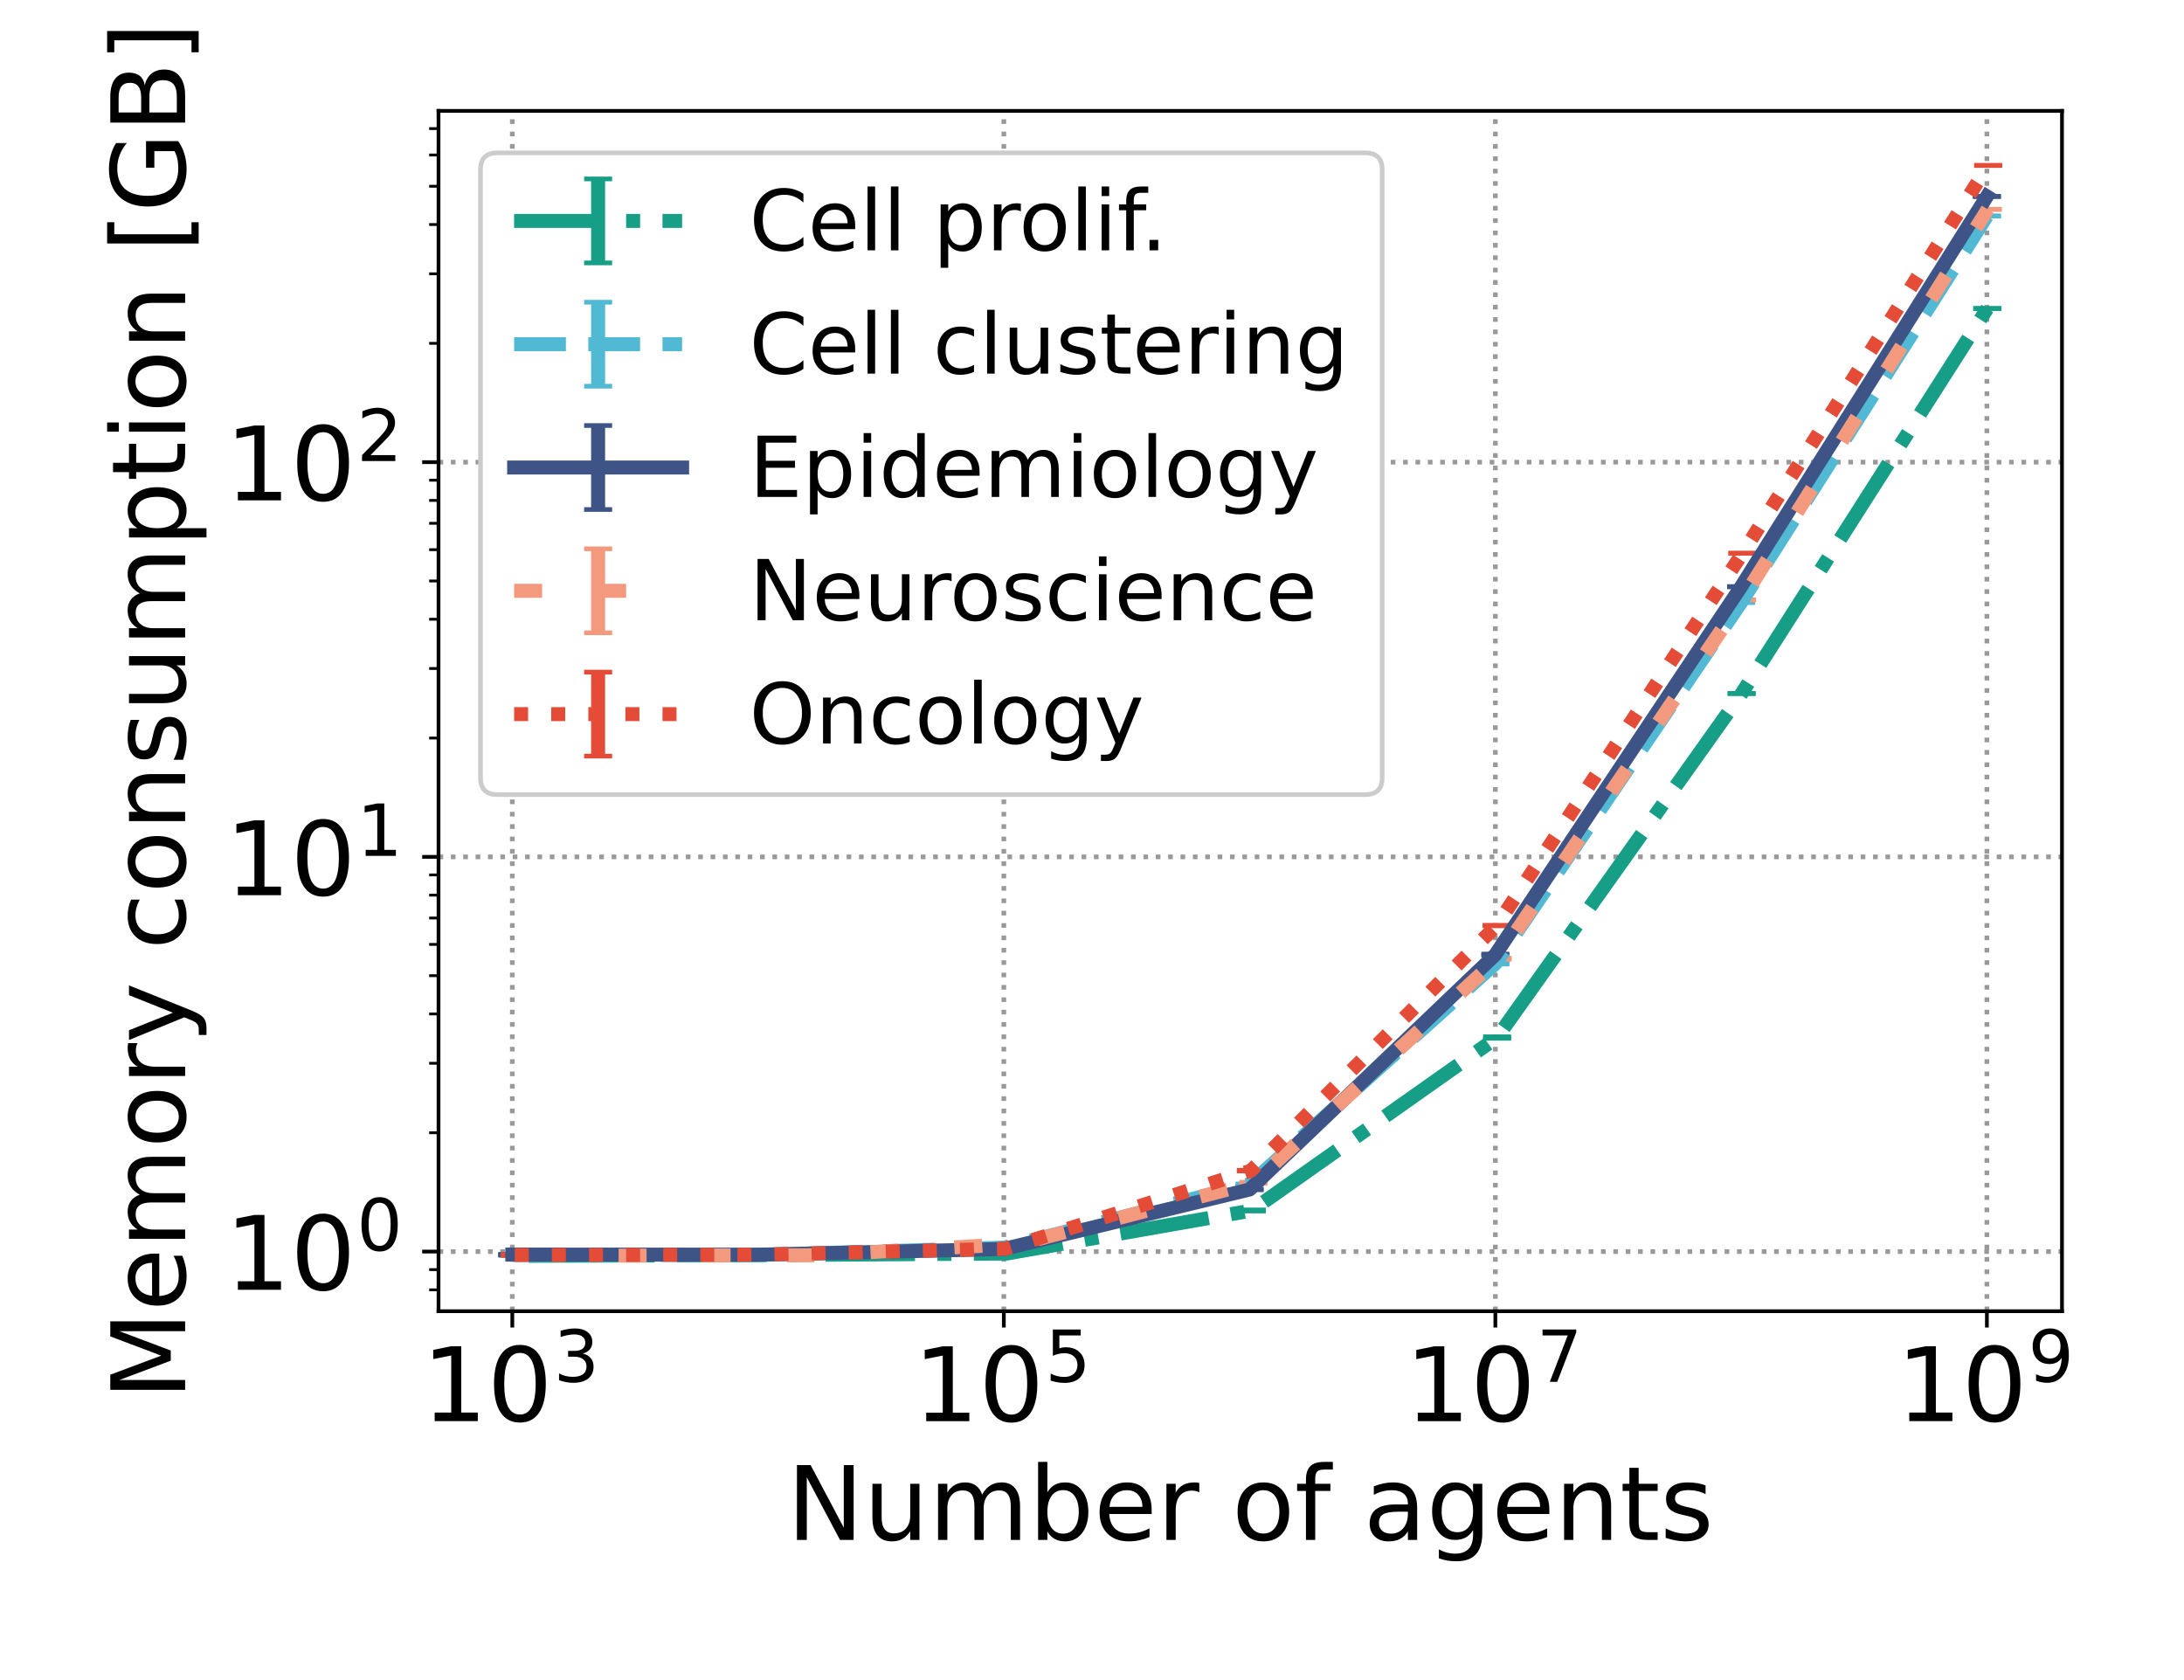 <?xml version="1.0" encoding="utf-8" standalone="no"?>
<!DOCTYPE svg PUBLIC "-//W3C//DTD SVG 1.1//EN"
  "http://www.w3.org/Graphics/SVG/1.1/DTD/svg11.dtd">
<!-- Created with matplotlib (https://matplotlib.org/) -->
<svg height="360pt" version="1.1" viewBox="0 0 468 360" width="468pt" xmlns="http://www.w3.org/2000/svg" xmlns:xlink="http://www.w3.org/1999/xlink">
 <defs>
  <style type="text/css">*{stroke-linecap:butt;stroke-linejoin:round;}</style>
 </defs>
 <g id="figure_1">
  <g id="patch_1">
   <path d="M 0 360 
L 468 360 
L 468 0 
L 0 0 
z
" style="fill:#ffffff;"/>
  </g>
  <g id="axes_1">
   <g id="patch_2">
    <path d="M 93.967 280.96 
L 441.854 280.96 
L 441.854 23.76 
L 93.967 23.76 
z
" style="fill:#ffffff;"/>
   </g>
   <g id="matplotlib.axis_1">
    <g id="xtick_1">
     <g id="line2d_1">
      <path clip-path="url(#p299d778fa3)" d="M 109.78 280.96 
L 109.78 23.76 
" style="fill:none;stroke:#999999;stroke-dasharray:1,1.65;stroke-dashoffset:0;"/>
     </g>
     <g id="line2d_2">
      <defs>
       <path d="M 0 0 
L 0 3.5 
" id="m3fd083c980" style="stroke:#000000;stroke-width:0.8;"/>
      </defs>
      <g>
       <use style="stroke:#000000;stroke-width:0.8;" x="109.78" xlink:href="#m3fd083c980" y="280.96"/>
      </g>
     </g>
     <g id="text_1">
      <!-- $\mathdefault{10^{3}}$ -->
      <g transform="translate(90.42 304.677)scale(0.22 -0.22)">
       <defs>
        <path d="M 12.406 8.297 
L 28.516 8.297 
L 28.516 63.922 
L 10.984 60.406 
L 10.984 69.391 
L 28.422 72.906 
L 38.281 72.906 
L 38.281 8.297 
L 54.391 8.297 
L 54.391 0 
L 12.406 0 
z
" id="DejaVuSans-49"/>
        <path d="M 31.781 66.406 
Q 24.172 66.406 20.328 58.906 
Q 16.5 51.422 16.5 36.375 
Q 16.5 21.391 20.328 13.891 
Q 24.172 6.391 31.781 6.391 
Q 39.453 6.391 43.281 13.891 
Q 47.125 21.391 47.125 36.375 
Q 47.125 51.422 43.281 58.906 
Q 39.453 66.406 31.781 66.406 
z
M 31.781 74.219 
Q 44.047 74.219 50.516 64.516 
Q 56.984 54.828 56.984 36.375 
Q 56.984 17.969 50.516 8.266 
Q 44.047 -1.422 31.781 -1.422 
Q 19.531 -1.422 13.062 8.266 
Q 6.594 17.969 6.594 36.375 
Q 6.594 54.828 13.062 64.516 
Q 19.531 74.219 31.781 74.219 
z
" id="DejaVuSans-48"/>
        <path d="M 40.578 39.312 
Q 47.656 37.797 51.625 33 
Q 55.609 28.219 55.609 21.188 
Q 55.609 10.406 48.188 4.484 
Q 40.766 -1.422 27.094 -1.422 
Q 22.516 -1.422 17.656 -0.516 
Q 12.797 0.391 7.625 2.203 
L 7.625 11.719 
Q 11.719 9.328 16.594 8.109 
Q 21.484 6.891 26.812 6.891 
Q 36.078 6.891 40.938 10.547 
Q 45.797 14.203 45.797 21.188 
Q 45.797 27.641 41.281 31.266 
Q 36.766 34.906 28.719 34.906 
L 20.219 34.906 
L 20.219 43.016 
L 29.109 43.016 
Q 36.375 43.016 40.234 45.922 
Q 44.094 48.828 44.094 54.297 
Q 44.094 59.906 40.109 62.906 
Q 36.141 65.922 28.719 65.922 
Q 24.656 65.922 20.016 65.031 
Q 15.375 64.156 9.812 62.312 
L 9.812 71.094 
Q 15.438 72.656 20.344 73.438 
Q 25.25 74.219 29.594 74.219 
Q 40.828 74.219 47.359 69.109 
Q 53.906 64.016 53.906 55.328 
Q 53.906 49.266 50.438 45.094 
Q 46.969 40.922 40.578 39.312 
z
" id="DejaVuSans-51"/>
       </defs>
       <use transform="translate(0 0.766)" xlink:href="#DejaVuSans-49"/>
       <use transform="translate(63.623 0.766)" xlink:href="#DejaVuSans-48"/>
       <use transform="translate(128.203 39.047)scale(0.7)" xlink:href="#DejaVuSans-51"/>
      </g>
     </g>
    </g>
    <g id="xtick_2">
     <g id="line2d_3">
      <path clip-path="url(#p299d778fa3)" d="M 215.107 280.96 
L 215.107 23.76 
" style="fill:none;stroke:#999999;stroke-dasharray:1,1.65;stroke-dashoffset:0;"/>
     </g>
     <g id="line2d_4">
      <g>
       <use style="stroke:#000000;stroke-width:0.8;" x="215.107" xlink:href="#m3fd083c980" y="280.96"/>
      </g>
     </g>
     <g id="text_2">
      <!-- $\mathdefault{10^{5}}$ -->
      <g transform="translate(195.747 304.677)scale(0.22 -0.22)">
       <defs>
        <path d="M 10.797 72.906 
L 49.516 72.906 
L 49.516 64.594 
L 19.828 64.594 
L 19.828 46.734 
Q 21.969 47.469 24.109 47.828 
Q 26.266 48.188 28.422 48.188 
Q 40.625 48.188 47.75 41.5 
Q 54.891 34.812 54.891 23.391 
Q 54.891 11.625 47.562 5.094 
Q 40.234 -1.422 26.906 -1.422 
Q 22.312 -1.422 17.547 -0.641 
Q 12.797 0.141 7.719 1.703 
L 7.719 11.625 
Q 12.109 9.234 16.797 8.062 
Q 21.484 6.891 26.703 6.891 
Q 35.156 6.891 40.078 11.328 
Q 45.016 15.766 45.016 23.391 
Q 45.016 31 40.078 35.438 
Q 35.156 39.891 26.703 39.891 
Q 22.75 39.891 18.812 39.016 
Q 14.891 38.141 10.797 36.281 
z
" id="DejaVuSans-53"/>
       </defs>
       <use transform="translate(0 0.684)" xlink:href="#DejaVuSans-49"/>
       <use transform="translate(63.623 0.684)" xlink:href="#DejaVuSans-48"/>
       <use transform="translate(128.203 38.966)scale(0.7)" xlink:href="#DejaVuSans-53"/>
      </g>
     </g>
    </g>
    <g id="xtick_3">
     <g id="line2d_5">
      <path clip-path="url(#p299d778fa3)" d="M 320.434 280.96 
L 320.434 23.76 
" style="fill:none;stroke:#999999;stroke-dasharray:1,1.65;stroke-dashoffset:0;"/>
     </g>
     <g id="line2d_6">
      <g>
       <use style="stroke:#000000;stroke-width:0.8;" x="320.434" xlink:href="#m3fd083c980" y="280.96"/>
      </g>
     </g>
     <g id="text_3">
      <!-- $\mathdefault{10^{7}}$ -->
      <g transform="translate(301.074 304.677)scale(0.22 -0.22)">
       <defs>
        <path d="M 8.203 72.906 
L 55.078 72.906 
L 55.078 68.703 
L 28.609 0 
L 18.312 0 
L 43.219 64.594 
L 8.203 64.594 
z
" id="DejaVuSans-55"/>
       </defs>
       <use transform="translate(0 0.684)" xlink:href="#DejaVuSans-49"/>
       <use transform="translate(63.623 0.684)" xlink:href="#DejaVuSans-48"/>
       <use transform="translate(128.203 38.966)scale(0.7)" xlink:href="#DejaVuSans-55"/>
      </g>
     </g>
    </g>
    <g id="xtick_4">
     <g id="line2d_7">
      <path clip-path="url(#p299d778fa3)" d="M 425.762 280.96 
L 425.762 23.76 
" style="fill:none;stroke:#999999;stroke-dasharray:1,1.65;stroke-dashoffset:0;"/>
     </g>
     <g id="line2d_8">
      <g>
       <use style="stroke:#000000;stroke-width:0.8;" x="425.762" xlink:href="#m3fd083c980" y="280.96"/>
      </g>
     </g>
     <g id="text_4">
      <!-- $\mathdefault{10^{9}}$ -->
      <g transform="translate(406.402 304.677)scale(0.22 -0.22)">
       <defs>
        <path d="M 10.984 1.516 
L 10.984 10.5 
Q 14.703 8.734 18.5 7.812 
Q 22.312 6.891 25.984 6.891 
Q 35.75 6.891 40.891 13.453 
Q 46.047 20.016 46.781 33.406 
Q 43.953 29.203 39.594 26.953 
Q 35.25 24.703 29.984 24.703 
Q 19.047 24.703 12.672 31.312 
Q 6.297 37.938 6.297 49.422 
Q 6.297 60.641 12.938 67.422 
Q 19.578 74.219 30.609 74.219 
Q 43.266 74.219 49.922 64.516 
Q 56.594 54.828 56.594 36.375 
Q 56.594 19.141 48.406 8.859 
Q 40.234 -1.422 26.422 -1.422 
Q 22.703 -1.422 18.891 -0.688 
Q 15.094 0.047 10.984 1.516 
z
M 30.609 32.422 
Q 37.25 32.422 41.125 36.953 
Q 45.016 41.5 45.016 49.422 
Q 45.016 57.281 41.125 61.844 
Q 37.25 66.406 30.609 66.406 
Q 23.969 66.406 20.094 61.844 
Q 16.219 57.281 16.219 49.422 
Q 16.219 41.5 20.094 36.953 
Q 23.969 32.422 30.609 32.422 
z
" id="DejaVuSans-57"/>
       </defs>
       <use transform="translate(0 0.766)" xlink:href="#DejaVuSans-49"/>
       <use transform="translate(63.623 0.766)" xlink:href="#DejaVuSans-48"/>
       <use transform="translate(128.203 39.047)scale(0.7)" xlink:href="#DejaVuSans-57"/>
      </g>
     </g>
    </g>
    <g id="text_5">
     <!-- Number of agents -->
     <g transform="translate(168.62 329.968)scale(0.22 -0.22)">
      <defs>
       <path d="M 9.812 72.906 
L 23.094 72.906 
L 55.422 11.922 
L 55.422 72.906 
L 64.984 72.906 
L 64.984 0 
L 51.703 0 
L 19.391 60.984 
L 19.391 0 
L 9.812 0 
z
" id="DejaVuSans-78"/>
       <path d="M 8.5 21.578 
L 8.5 54.688 
L 17.484 54.688 
L 17.484 21.922 
Q 17.484 14.156 20.5 10.266 
Q 23.531 6.391 29.594 6.391 
Q 36.859 6.391 41.078 11.031 
Q 45.312 15.672 45.312 23.688 
L 45.312 54.688 
L 54.297 54.688 
L 54.297 0 
L 45.312 0 
L 45.312 8.406 
Q 42.047 3.422 37.719 1 
Q 33.406 -1.422 27.688 -1.422 
Q 18.266 -1.422 13.375 4.438 
Q 8.5 10.297 8.5 21.578 
z
M 31.109 56 
z
" id="DejaVuSans-117"/>
       <path d="M 52 44.188 
Q 55.375 50.25 60.062 53.125 
Q 64.75 56 71.094 56 
Q 79.641 56 84.281 50.016 
Q 88.922 44.047 88.922 33.016 
L 88.922 0 
L 79.891 0 
L 79.891 32.719 
Q 79.891 40.578 77.094 44.375 
Q 74.312 48.188 68.609 48.188 
Q 61.625 48.188 57.562 43.547 
Q 53.516 38.922 53.516 30.906 
L 53.516 0 
L 44.484 0 
L 44.484 32.719 
Q 44.484 40.625 41.703 44.406 
Q 38.922 48.188 33.109 48.188 
Q 26.219 48.188 22.156 43.531 
Q 18.109 38.875 18.109 30.906 
L 18.109 0 
L 9.078 0 
L 9.078 54.688 
L 18.109 54.688 
L 18.109 46.188 
Q 21.188 51.219 25.484 53.609 
Q 29.781 56 35.688 56 
Q 41.656 56 45.828 52.969 
Q 50 49.953 52 44.188 
z
" id="DejaVuSans-109"/>
       <path d="M 48.688 27.297 
Q 48.688 37.203 44.609 42.844 
Q 40.531 48.484 33.406 48.484 
Q 26.266 48.484 22.188 42.844 
Q 18.109 37.203 18.109 27.297 
Q 18.109 17.391 22.188 11.75 
Q 26.266 6.109 33.406 6.109 
Q 40.531 6.109 44.609 11.75 
Q 48.688 17.391 48.688 27.297 
z
M 18.109 46.391 
Q 20.953 51.266 25.266 53.625 
Q 29.594 56 35.594 56 
Q 45.562 56 51.781 48.094 
Q 58.016 40.188 58.016 27.297 
Q 58.016 14.406 51.781 6.484 
Q 45.562 -1.422 35.594 -1.422 
Q 29.594 -1.422 25.266 0.953 
Q 20.953 3.328 18.109 8.203 
L 18.109 0 
L 9.078 0 
L 9.078 75.984 
L 18.109 75.984 
z
" id="DejaVuSans-98"/>
       <path d="M 56.203 29.594 
L 56.203 25.203 
L 14.891 25.203 
Q 15.484 15.922 20.484 11.062 
Q 25.484 6.203 34.422 6.203 
Q 39.594 6.203 44.453 7.469 
Q 49.312 8.734 54.109 11.281 
L 54.109 2.781 
Q 49.266 0.734 44.188 -0.344 
Q 39.109 -1.422 33.891 -1.422 
Q 20.797 -1.422 13.156 6.188 
Q 5.516 13.812 5.516 26.812 
Q 5.516 40.234 12.766 48.109 
Q 20.016 56 32.328 56 
Q 43.359 56 49.781 48.891 
Q 56.203 41.797 56.203 29.594 
z
M 47.219 32.234 
Q 47.125 39.594 43.094 43.984 
Q 39.062 48.391 32.422 48.391 
Q 24.906 48.391 20.391 44.141 
Q 15.875 39.891 15.188 32.172 
z
" id="DejaVuSans-101"/>
       <path d="M 41.109 46.297 
Q 39.594 47.172 37.812 47.578 
Q 36.031 48 33.891 48 
Q 26.266 48 22.188 43.047 
Q 18.109 38.094 18.109 28.812 
L 18.109 0 
L 9.078 0 
L 9.078 54.688 
L 18.109 54.688 
L 18.109 46.188 
Q 20.953 51.172 25.484 53.578 
Q 30.031 56 36.531 56 
Q 37.453 56 38.578 55.875 
Q 39.703 55.766 41.062 55.516 
z
" id="DejaVuSans-114"/>
       <path id="DejaVuSans-32"/>
       <path d="M 30.609 48.391 
Q 23.391 48.391 19.188 42.75 
Q 14.984 37.109 14.984 27.297 
Q 14.984 17.484 19.156 11.844 
Q 23.344 6.203 30.609 6.203 
Q 37.797 6.203 41.984 11.859 
Q 46.188 17.531 46.188 27.297 
Q 46.188 37.016 41.984 42.703 
Q 37.797 48.391 30.609 48.391 
z
M 30.609 56 
Q 42.328 56 49.016 48.375 
Q 55.719 40.766 55.719 27.297 
Q 55.719 13.875 49.016 6.219 
Q 42.328 -1.422 30.609 -1.422 
Q 18.844 -1.422 12.172 6.219 
Q 5.516 13.875 5.516 27.297 
Q 5.516 40.766 12.172 48.375 
Q 18.844 56 30.609 56 
z
" id="DejaVuSans-111"/>
       <path d="M 37.109 75.984 
L 37.109 68.5 
L 28.516 68.5 
Q 23.688 68.5 21.797 66.547 
Q 19.922 64.594 19.922 59.516 
L 19.922 54.688 
L 34.719 54.688 
L 34.719 47.703 
L 19.922 47.703 
L 19.922 0 
L 10.891 0 
L 10.891 47.703 
L 2.297 47.703 
L 2.297 54.688 
L 10.891 54.688 
L 10.891 58.5 
Q 10.891 67.625 15.141 71.797 
Q 19.391 75.984 28.609 75.984 
z
" id="DejaVuSans-102"/>
       <path d="M 34.281 27.484 
Q 23.391 27.484 19.188 25 
Q 14.984 22.516 14.984 16.5 
Q 14.984 11.719 18.141 8.906 
Q 21.297 6.109 26.703 6.109 
Q 34.188 6.109 38.703 11.406 
Q 43.219 16.703 43.219 25.484 
L 43.219 27.484 
z
M 52.203 31.203 
L 52.203 0 
L 43.219 0 
L 43.219 8.297 
Q 40.141 3.328 35.547 0.953 
Q 30.953 -1.422 24.312 -1.422 
Q 15.922 -1.422 10.953 3.297 
Q 6 8.016 6 15.922 
Q 6 25.141 12.172 29.828 
Q 18.359 34.516 30.609 34.516 
L 43.219 34.516 
L 43.219 35.406 
Q 43.219 41.609 39.141 45 
Q 35.062 48.391 27.688 48.391 
Q 23 48.391 18.547 47.266 
Q 14.109 46.141 10.016 43.891 
L 10.016 52.203 
Q 14.938 54.109 19.578 55.047 
Q 24.219 56 28.609 56 
Q 40.484 56 46.344 49.844 
Q 52.203 43.703 52.203 31.203 
z
" id="DejaVuSans-97"/>
       <path d="M 45.406 27.984 
Q 45.406 37.75 41.375 43.109 
Q 37.359 48.484 30.078 48.484 
Q 22.859 48.484 18.828 43.109 
Q 14.797 37.75 14.797 27.984 
Q 14.797 18.266 18.828 12.891 
Q 22.859 7.516 30.078 7.516 
Q 37.359 7.516 41.375 12.891 
Q 45.406 18.266 45.406 27.984 
z
M 54.391 6.781 
Q 54.391 -7.172 48.188 -13.984 
Q 42 -20.797 29.203 -20.797 
Q 24.469 -20.797 20.266 -20.094 
Q 16.062 -19.391 12.109 -17.922 
L 12.109 -9.188 
Q 16.062 -11.328 19.922 -12.344 
Q 23.781 -13.375 27.781 -13.375 
Q 36.625 -13.375 41.016 -8.766 
Q 45.406 -4.156 45.406 5.172 
L 45.406 9.625 
Q 42.625 4.781 38.281 2.391 
Q 33.938 0 27.875 0 
Q 17.828 0 11.672 7.656 
Q 5.516 15.328 5.516 27.984 
Q 5.516 40.672 11.672 48.328 
Q 17.828 56 27.875 56 
Q 33.938 56 38.281 53.609 
Q 42.625 51.219 45.406 46.391 
L 45.406 54.688 
L 54.391 54.688 
z
" id="DejaVuSans-103"/>
       <path d="M 54.891 33.016 
L 54.891 0 
L 45.906 0 
L 45.906 32.719 
Q 45.906 40.484 42.875 44.328 
Q 39.844 48.188 33.797 48.188 
Q 26.516 48.188 22.312 43.547 
Q 18.109 38.922 18.109 30.906 
L 18.109 0 
L 9.078 0 
L 9.078 54.688 
L 18.109 54.688 
L 18.109 46.188 
Q 21.344 51.125 25.703 53.562 
Q 30.078 56 35.797 56 
Q 45.219 56 50.047 50.172 
Q 54.891 44.344 54.891 33.016 
z
" id="DejaVuSans-110"/>
       <path d="M 18.312 70.219 
L 18.312 54.688 
L 36.812 54.688 
L 36.812 47.703 
L 18.312 47.703 
L 18.312 18.016 
Q 18.312 11.328 20.141 9.422 
Q 21.969 7.516 27.594 7.516 
L 36.812 7.516 
L 36.812 0 
L 27.594 0 
Q 17.188 0 13.234 3.875 
Q 9.281 7.766 9.281 18.016 
L 9.281 47.703 
L 2.688 47.703 
L 2.688 54.688 
L 9.281 54.688 
L 9.281 70.219 
z
" id="DejaVuSans-116"/>
       <path d="M 44.281 53.078 
L 44.281 44.578 
Q 40.484 46.531 36.375 47.5 
Q 32.281 48.484 27.875 48.484 
Q 21.188 48.484 17.844 46.438 
Q 14.5 44.391 14.5 40.281 
Q 14.5 37.156 16.891 35.375 
Q 19.281 33.594 26.516 31.984 
L 29.594 31.297 
Q 39.156 29.25 43.188 25.516 
Q 47.219 21.781 47.219 15.094 
Q 47.219 7.469 41.188 3.016 
Q 35.156 -1.422 24.609 -1.422 
Q 20.219 -1.422 15.453 -0.562 
Q 10.688 0.297 5.422 2 
L 5.422 11.281 
Q 10.406 8.688 15.234 7.391 
Q 20.062 6.109 24.812 6.109 
Q 31.156 6.109 34.562 8.281 
Q 37.984 10.453 37.984 14.406 
Q 37.984 18.062 35.516 20.016 
Q 33.062 21.969 24.703 23.781 
L 21.578 24.516 
Q 13.234 26.266 9.516 29.906 
Q 5.812 33.547 5.812 39.891 
Q 5.812 47.609 11.281 51.797 
Q 16.75 56 26.812 56 
Q 31.781 56 36.172 55.266 
Q 40.578 54.547 44.281 53.078 
z
" id="DejaVuSans-115"/>
      </defs>
      <use xlink:href="#DejaVuSans-78"/>
      <use x="74.805" xlink:href="#DejaVuSans-117"/>
      <use x="138.184" xlink:href="#DejaVuSans-109"/>
      <use x="235.596" xlink:href="#DejaVuSans-98"/>
      <use x="299.072" xlink:href="#DejaVuSans-101"/>
      <use x="360.596" xlink:href="#DejaVuSans-114"/>
      <use x="401.709" xlink:href="#DejaVuSans-32"/>
      <use x="433.496" xlink:href="#DejaVuSans-111"/>
      <use x="494.678" xlink:href="#DejaVuSans-102"/>
      <use x="529.883" xlink:href="#DejaVuSans-32"/>
      <use x="561.67" xlink:href="#DejaVuSans-97"/>
      <use x="622.949" xlink:href="#DejaVuSans-103"/>
      <use x="686.426" xlink:href="#DejaVuSans-101"/>
      <use x="747.949" xlink:href="#DejaVuSans-110"/>
      <use x="811.328" xlink:href="#DejaVuSans-116"/>
      <use x="850.537" xlink:href="#DejaVuSans-115"/>
     </g>
    </g>
   </g>
   <g id="matplotlib.axis_2">
    <g id="ytick_1">
     <g id="line2d_9">
      <path clip-path="url(#p299d778fa3)" d="M 93.967 268.183 
L 441.854 268.183 
" style="fill:none;stroke:#999999;stroke-dasharray:1,1.65;stroke-dashoffset:0;"/>
     </g>
     <g id="line2d_10">
      <defs>
       <path d="M 0 0 
L -3.5 0 
" id="m6e45c15e2f" style="stroke:#000000;stroke-width:0.8;"/>
      </defs>
      <g>
       <use style="stroke:#000000;stroke-width:0.8;" x="93.967" xlink:href="#m6e45c15e2f" y="268.183"/>
      </g>
     </g>
     <g id="text_6">
      <!-- $\mathdefault{10^{0}}$ -->
      <g transform="translate(48.247 276.541)scale(0.22 -0.22)">
       <use transform="translate(0 0.766)" xlink:href="#DejaVuSans-49"/>
       <use transform="translate(63.623 0.766)" xlink:href="#DejaVuSans-48"/>
       <use transform="translate(128.203 39.047)scale(0.7)" xlink:href="#DejaVuSans-48"/>
      </g>
     </g>
    </g>
    <g id="ytick_2">
     <g id="line2d_11">
      <path clip-path="url(#p299d778fa3)" d="M 93.967 183.605 
L 441.854 183.605 
" style="fill:none;stroke:#999999;stroke-dasharray:1,1.65;stroke-dashoffset:0;"/>
     </g>
     <g id="line2d_12">
      <g>
       <use style="stroke:#000000;stroke-width:0.8;" x="93.967" xlink:href="#m6e45c15e2f" y="183.605"/>
      </g>
     </g>
     <g id="text_7">
      <!-- $\mathdefault{10^{1}}$ -->
      <g transform="translate(48.247 191.964)scale(0.22 -0.22)">
       <use transform="translate(0 0.684)" xlink:href="#DejaVuSans-49"/>
       <use transform="translate(63.623 0.684)" xlink:href="#DejaVuSans-48"/>
       <use transform="translate(128.203 38.966)scale(0.7)" xlink:href="#DejaVuSans-49"/>
      </g>
     </g>
    </g>
    <g id="ytick_3">
     <g id="line2d_13">
      <path clip-path="url(#p299d778fa3)" d="M 93.967 99.027 
L 441.854 99.027 
" style="fill:none;stroke:#999999;stroke-dasharray:1,1.65;stroke-dashoffset:0;"/>
     </g>
     <g id="line2d_14">
      <g>
       <use style="stroke:#000000;stroke-width:0.8;" x="93.967" xlink:href="#m6e45c15e2f" y="99.027"/>
      </g>
     </g>
     <g id="text_8">
      <!-- $\mathdefault{10^{2}}$ -->
      <g transform="translate(48.247 107.386)scale(0.22 -0.22)">
       <defs>
        <path d="M 19.188 8.297 
L 53.609 8.297 
L 53.609 0 
L 7.328 0 
L 7.328 8.297 
Q 12.938 14.109 22.625 23.891 
Q 32.328 33.688 34.812 36.531 
Q 39.547 41.844 41.422 45.531 
Q 43.312 49.219 43.312 52.781 
Q 43.312 58.594 39.234 62.25 
Q 35.156 65.922 28.609 65.922 
Q 23.969 65.922 18.812 64.312 
Q 13.672 62.703 7.812 59.422 
L 7.812 69.391 
Q 13.766 71.781 18.938 73 
Q 24.125 74.219 28.422 74.219 
Q 39.75 74.219 46.484 68.547 
Q 53.219 62.891 53.219 53.422 
Q 53.219 48.922 51.531 44.891 
Q 49.859 40.875 45.406 35.406 
Q 44.188 33.984 37.641 27.219 
Q 31.109 20.453 19.188 8.297 
z
" id="DejaVuSans-50"/>
       </defs>
       <use transform="translate(0 0.766)" xlink:href="#DejaVuSans-49"/>
       <use transform="translate(63.623 0.766)" xlink:href="#DejaVuSans-48"/>
       <use transform="translate(128.203 39.047)scale(0.7)" xlink:href="#DejaVuSans-50"/>
      </g>
     </g>
    </g>
    <g id="ytick_4">
     <g id="line2d_15">
      <defs>
       <path d="M 0 0 
L -2 0 
" id="mcb23c2908f" style="stroke:#000000;stroke-width:0.6;"/>
      </defs>
      <g>
       <use style="stroke:#000000;stroke-width:0.6;" x="93.967" xlink:href="#mcb23c2908f" y="276.38"/>
      </g>
     </g>
    </g>
    <g id="ytick_5">
     <g id="line2d_16">
      <g>
       <use style="stroke:#000000;stroke-width:0.6;" x="93.967" xlink:href="#mcb23c2908f" y="272.053"/>
      </g>
     </g>
    </g>
    <g id="ytick_6">
     <g id="line2d_17">
      <g>
       <use style="stroke:#000000;stroke-width:0.6;" x="93.967" xlink:href="#mcb23c2908f" y="242.723"/>
      </g>
     </g>
    </g>
    <g id="ytick_7">
     <g id="line2d_18">
      <g>
       <use style="stroke:#000000;stroke-width:0.6;" x="93.967" xlink:href="#mcb23c2908f" y="227.829"/>
      </g>
     </g>
    </g>
    <g id="ytick_8">
     <g id="line2d_19">
      <g>
       <use style="stroke:#000000;stroke-width:0.6;" x="93.967" xlink:href="#mcb23c2908f" y="217.262"/>
      </g>
     </g>
    </g>
    <g id="ytick_9">
     <g id="line2d_20">
      <g>
       <use style="stroke:#000000;stroke-width:0.6;" x="93.967" xlink:href="#mcb23c2908f" y="209.066"/>
      </g>
     </g>
    </g>
    <g id="ytick_10">
     <g id="line2d_21">
      <g>
       <use style="stroke:#000000;stroke-width:0.6;" x="93.967" xlink:href="#mcb23c2908f" y="202.369"/>
      </g>
     </g>
    </g>
    <g id="ytick_11">
     <g id="line2d_22">
      <g>
       <use style="stroke:#000000;stroke-width:0.6;" x="93.967" xlink:href="#mcb23c2908f" y="196.707"/>
      </g>
     </g>
    </g>
    <g id="ytick_12">
     <g id="line2d_23">
      <g>
       <use style="stroke:#000000;stroke-width:0.6;" x="93.967" xlink:href="#mcb23c2908f" y="191.802"/>
      </g>
     </g>
    </g>
    <g id="ytick_13">
     <g id="line2d_24">
      <g>
       <use style="stroke:#000000;stroke-width:0.6;" x="93.967" xlink:href="#mcb23c2908f" y="187.475"/>
      </g>
     </g>
    </g>
    <g id="ytick_14">
     <g id="line2d_25">
      <g>
       <use style="stroke:#000000;stroke-width:0.6;" x="93.967" xlink:href="#mcb23c2908f" y="158.145"/>
      </g>
     </g>
    </g>
    <g id="ytick_15">
     <g id="line2d_26">
      <g>
       <use style="stroke:#000000;stroke-width:0.6;" x="93.967" xlink:href="#mcb23c2908f" y="143.251"/>
      </g>
     </g>
    </g>
    <g id="ytick_16">
     <g id="line2d_27">
      <g>
       <use style="stroke:#000000;stroke-width:0.6;" x="93.967" xlink:href="#mcb23c2908f" y="132.684"/>
      </g>
     </g>
    </g>
    <g id="ytick_17">
     <g id="line2d_28">
      <g>
       <use style="stroke:#000000;stroke-width:0.6;" x="93.967" xlink:href="#mcb23c2908f" y="124.488"/>
      </g>
     </g>
    </g>
    <g id="ytick_18">
     <g id="line2d_29">
      <g>
       <use style="stroke:#000000;stroke-width:0.6;" x="93.967" xlink:href="#mcb23c2908f" y="117.791"/>
      </g>
     </g>
    </g>
    <g id="ytick_19">
     <g id="line2d_30">
      <g>
       <use style="stroke:#000000;stroke-width:0.6;" x="93.967" xlink:href="#mcb23c2908f" y="112.129"/>
      </g>
     </g>
    </g>
    <g id="ytick_20">
     <g id="line2d_31">
      <g>
       <use style="stroke:#000000;stroke-width:0.6;" x="93.967" xlink:href="#mcb23c2908f" y="107.224"/>
      </g>
     </g>
    </g>
    <g id="ytick_21">
     <g id="line2d_32">
      <g>
       <use style="stroke:#000000;stroke-width:0.6;" x="93.967" xlink:href="#mcb23c2908f" y="102.898"/>
      </g>
     </g>
    </g>
    <g id="ytick_22">
     <g id="line2d_33">
      <g>
       <use style="stroke:#000000;stroke-width:0.6;" x="93.967" xlink:href="#mcb23c2908f" y="73.567"/>
      </g>
     </g>
    </g>
    <g id="ytick_23">
     <g id="line2d_34">
      <g>
       <use style="stroke:#000000;stroke-width:0.6;" x="93.967" xlink:href="#mcb23c2908f" y="58.674"/>
      </g>
     </g>
    </g>
    <g id="ytick_24">
     <g id="line2d_35">
      <g>
       <use style="stroke:#000000;stroke-width:0.6;" x="93.967" xlink:href="#mcb23c2908f" y="48.107"/>
      </g>
     </g>
    </g>
    <g id="ytick_25">
     <g id="line2d_36">
      <g>
       <use style="stroke:#000000;stroke-width:0.6;" x="93.967" xlink:href="#mcb23c2908f" y="39.91"/>
      </g>
     </g>
    </g>
    <g id="ytick_26">
     <g id="line2d_37">
      <g>
       <use style="stroke:#000000;stroke-width:0.6;" x="93.967" xlink:href="#mcb23c2908f" y="33.213"/>
      </g>
     </g>
    </g>
    <g id="ytick_27">
     <g id="line2d_38">
      <g>
       <use style="stroke:#000000;stroke-width:0.6;" x="93.967" xlink:href="#mcb23c2908f" y="27.551"/>
      </g>
     </g>
    </g>
    <g id="text_9">
     <!-- Memory consumption [GB] -->
     <g transform="translate(39.672 299.963)rotate(-90)scale(0.22 -0.22)">
      <defs>
       <path d="M 9.812 72.906 
L 24.516 72.906 
L 43.109 23.297 
L 61.812 72.906 
L 76.516 72.906 
L 76.516 0 
L 66.891 0 
L 66.891 64.016 
L 48.094 14.016 
L 38.188 14.016 
L 19.391 64.016 
L 19.391 0 
L 9.812 0 
z
" id="DejaVuSans-77"/>
       <path d="M 32.172 -5.078 
Q 28.375 -14.844 24.75 -17.812 
Q 21.141 -20.797 15.094 -20.797 
L 7.906 -20.797 
L 7.906 -13.281 
L 13.188 -13.281 
Q 16.891 -13.281 18.938 -11.516 
Q 21 -9.766 23.484 -3.219 
L 25.094 0.875 
L 2.984 54.688 
L 12.5 54.688 
L 29.594 11.922 
L 46.688 54.688 
L 56.203 54.688 
z
" id="DejaVuSans-121"/>
       <path d="M 48.781 52.594 
L 48.781 44.188 
Q 44.969 46.297 41.141 47.344 
Q 37.312 48.391 33.406 48.391 
Q 24.656 48.391 19.812 42.844 
Q 14.984 37.312 14.984 27.297 
Q 14.984 17.281 19.812 11.734 
Q 24.656 6.203 33.406 6.203 
Q 37.312 6.203 41.141 7.25 
Q 44.969 8.297 48.781 10.406 
L 48.781 2.094 
Q 45.016 0.344 40.984 -0.531 
Q 36.969 -1.422 32.422 -1.422 
Q 20.062 -1.422 12.781 6.344 
Q 5.516 14.109 5.516 27.297 
Q 5.516 40.672 12.859 48.328 
Q 20.219 56 33.016 56 
Q 37.156 56 41.109 55.141 
Q 45.062 54.297 48.781 52.594 
z
" id="DejaVuSans-99"/>
       <path d="M 18.109 8.203 
L 18.109 -20.797 
L 9.078 -20.797 
L 9.078 54.688 
L 18.109 54.688 
L 18.109 46.391 
Q 20.953 51.266 25.266 53.625 
Q 29.594 56 35.594 56 
Q 45.562 56 51.781 48.094 
Q 58.016 40.188 58.016 27.297 
Q 58.016 14.406 51.781 6.484 
Q 45.562 -1.422 35.594 -1.422 
Q 29.594 -1.422 25.266 0.953 
Q 20.953 3.328 18.109 8.203 
z
M 48.688 27.297 
Q 48.688 37.203 44.609 42.844 
Q 40.531 48.484 33.406 48.484 
Q 26.266 48.484 22.188 42.844 
Q 18.109 37.203 18.109 27.297 
Q 18.109 17.391 22.188 11.75 
Q 26.266 6.109 33.406 6.109 
Q 40.531 6.109 44.609 11.75 
Q 48.688 17.391 48.688 27.297 
z
" id="DejaVuSans-112"/>
       <path d="M 9.422 54.688 
L 18.406 54.688 
L 18.406 0 
L 9.422 0 
z
M 9.422 75.984 
L 18.406 75.984 
L 18.406 64.594 
L 9.422 64.594 
z
" id="DejaVuSans-105"/>
       <path d="M 8.594 75.984 
L 29.297 75.984 
L 29.297 69 
L 17.578 69 
L 17.578 -6.203 
L 29.297 -6.203 
L 29.297 -13.188 
L 8.594 -13.188 
z
" id="DejaVuSans-91"/>
       <path d="M 59.516 10.406 
L 59.516 29.984 
L 43.406 29.984 
L 43.406 38.094 
L 69.281 38.094 
L 69.281 6.781 
Q 63.578 2.734 56.688 0.656 
Q 49.812 -1.422 42 -1.422 
Q 24.906 -1.422 15.25 8.562 
Q 5.609 18.562 5.609 36.375 
Q 5.609 54.25 15.25 64.234 
Q 24.906 74.219 42 74.219 
Q 49.125 74.219 55.547 72.453 
Q 61.969 70.703 67.391 67.281 
L 67.391 56.781 
Q 61.922 61.422 55.766 63.766 
Q 49.609 66.109 42.828 66.109 
Q 29.438 66.109 22.719 58.641 
Q 16.016 51.172 16.016 36.375 
Q 16.016 21.625 22.719 14.156 
Q 29.438 6.688 42.828 6.688 
Q 48.047 6.688 52.141 7.594 
Q 56.25 8.5 59.516 10.406 
z
" id="DejaVuSans-71"/>
       <path d="M 19.672 34.812 
L 19.672 8.109 
L 35.5 8.109 
Q 43.453 8.109 47.281 11.406 
Q 51.125 14.703 51.125 21.484 
Q 51.125 28.328 47.281 31.562 
Q 43.453 34.812 35.5 34.812 
z
M 19.672 64.797 
L 19.672 42.828 
L 34.281 42.828 
Q 41.5 42.828 45.031 45.531 
Q 48.578 48.25 48.578 53.812 
Q 48.578 59.328 45.031 62.062 
Q 41.5 64.797 34.281 64.797 
z
M 9.812 72.906 
L 35.016 72.906 
Q 46.297 72.906 52.391 68.219 
Q 58.5 63.531 58.5 54.891 
Q 58.5 48.188 55.375 44.234 
Q 52.25 40.281 46.188 39.312 
Q 53.469 37.75 57.5 32.781 
Q 61.531 27.828 61.531 20.406 
Q 61.531 10.641 54.891 5.312 
Q 48.25 0 35.984 0 
L 9.812 0 
z
" id="DejaVuSans-66"/>
       <path d="M 30.422 75.984 
L 30.422 -13.188 
L 9.719 -13.188 
L 9.719 -6.203 
L 21.391 -6.203 
L 21.391 69 
L 9.719 69 
L 9.719 75.984 
z
" id="DejaVuSans-93"/>
      </defs>
      <use xlink:href="#DejaVuSans-77"/>
      <use x="86.279" xlink:href="#DejaVuSans-101"/>
      <use x="147.803" xlink:href="#DejaVuSans-109"/>
      <use x="245.215" xlink:href="#DejaVuSans-111"/>
      <use x="306.396" xlink:href="#DejaVuSans-114"/>
      <use x="347.51" xlink:href="#DejaVuSans-121"/>
      <use x="406.689" xlink:href="#DejaVuSans-32"/>
      <use x="438.477" xlink:href="#DejaVuSans-99"/>
      <use x="493.457" xlink:href="#DejaVuSans-111"/>
      <use x="554.639" xlink:href="#DejaVuSans-110"/>
      <use x="618.018" xlink:href="#DejaVuSans-115"/>
      <use x="670.117" xlink:href="#DejaVuSans-117"/>
      <use x="733.496" xlink:href="#DejaVuSans-109"/>
      <use x="830.908" xlink:href="#DejaVuSans-112"/>
      <use x="894.385" xlink:href="#DejaVuSans-116"/>
      <use x="933.594" xlink:href="#DejaVuSans-105"/>
      <use x="961.377" xlink:href="#DejaVuSans-111"/>
      <use x="1022.559" xlink:href="#DejaVuSans-110"/>
      <use x="1085.938" xlink:href="#DejaVuSans-32"/>
      <use x="1117.725" xlink:href="#DejaVuSans-91"/>
      <use x="1156.738" xlink:href="#DejaVuSans-71"/>
      <use x="1234.229" xlink:href="#DejaVuSans-66"/>
      <use x="1302.832" xlink:href="#DejaVuSans-93"/>
     </g>
    </g>
   </g>
   <g id="LineCollection_1">
    <path clip-path="url(#p299d778fa3)" d="M 113.267 269.269 
L 113.267 268.973 
" style="fill:none;stroke:#179e86;stroke-width:3;"/>
    <path clip-path="url(#p299d778fa3)" d="M 164.69 268.987 
L 164.69 268.878 
" style="fill:none;stroke:#179e86;stroke-width:3;"/>
    <path clip-path="url(#p299d778fa3)" d="M 215.735 268.634 
L 215.735 268.578 
" style="fill:none;stroke:#179e86;stroke-width:3;"/>
    <path clip-path="url(#p299d778fa3)" d="M 268.249 259.491 
L 268.249 259.26 
" style="fill:none;stroke:#179e86;stroke-width:3;"/>
    <path clip-path="url(#p299d778fa3)" d="M 320.813 222.477 
L 320.813 222.156 
" style="fill:none;stroke:#179e86;stroke-width:3;"/>
    <path clip-path="url(#p299d778fa3)" d="M 373.21 148.606 
L 373.21 148.592 
" style="fill:none;stroke:#179e86;stroke-width:3;"/>
    <path clip-path="url(#p299d778fa3)" d="M 425.847 66.118 
L 425.847 66.099 
" style="fill:none;stroke:#179e86;stroke-width:3;"/>
   </g>
   <g id="LineCollection_2">
    <path clip-path="url(#p299d778fa3)" d="M 109.78 269.013 
L 109.78 268.772 
" style="fill:none;stroke:#52b9d4;stroke-width:3;"/>
    <path clip-path="url(#p299d778fa3)" d="M 162.444 269 
L 162.444 268.735 
" style="fill:none;stroke:#52b9d4;stroke-width:3;"/>
    <path clip-path="url(#p299d778fa3)" d="M 215.107 267.45 
L 215.107 267.275 
" style="fill:none;stroke:#52b9d4;stroke-width:3;"/>
    <path clip-path="url(#p299d778fa3)" d="M 267.771 253.787 
L 267.771 253.694 
" style="fill:none;stroke:#52b9d4;stroke-width:3;"/>
    <path clip-path="url(#p299d778fa3)" d="M 320.434 206.577 
L 320.434 206.401 
" style="fill:none;stroke:#52b9d4;stroke-width:3;"/>
    <path clip-path="url(#p299d778fa3)" d="M 373.098 129.115 
L 373.098 129.057 
" style="fill:none;stroke:#52b9d4;stroke-width:3;"/>
    <path clip-path="url(#p299d778fa3)" d="M 425.762 46.317 
L 425.762 46.277 
" style="fill:none;stroke:#52b9d4;stroke-width:3;"/>
   </g>
   <g id="LineCollection_3">
    <path clip-path="url(#p299d778fa3)" d="M 109.78 268.911 
L 109.78 268.777 
" style="fill:none;stroke:#3f5486;stroke-width:3;"/>
    <path clip-path="url(#p299d778fa3)" d="M 162.444 268.952 
L 162.444 268.711 
" style="fill:none;stroke:#3f5486;stroke-width:3;"/>
    <path clip-path="url(#p299d778fa3)" d="M 215.107 267.645 
L 215.107 267.602 
" style="fill:none;stroke:#3f5486;stroke-width:3;"/>
    <path clip-path="url(#p299d778fa3)" d="M 267.771 254.935 
L 267.771 254.839 
" style="fill:none;stroke:#3f5486;stroke-width:3;"/>
    <path clip-path="url(#p299d778fa3)" d="M 320.434 204.671 
L 320.434 204.433 
" style="fill:none;stroke:#3f5486;stroke-width:3;"/>
    <path clip-path="url(#p299d778fa3)" d="M 373.098 125.741 
L 373.098 125.691 
" style="fill:none;stroke:#3f5486;stroke-width:3;"/>
    <path clip-path="url(#p299d778fa3)" d="M 425.762 42.113 
L 425.762 42.081 
" style="fill:none;stroke:#3f5486;stroke-width:3;"/>
   </g>
   <g id="LineCollection_4">
    <path clip-path="url(#p299d778fa3)" d="M 132.554 269.13 
L 132.554 268.93 
" style="fill:none;stroke:#f2997e;stroke-width:3;"/>
    <path clip-path="url(#p299d778fa3)" d="M 174.959 269.093 
L 174.959 268.859 
" style="fill:none;stroke:#f2997e;stroke-width:3;"/>
    <path clip-path="url(#p299d778fa3)" d="M 218.847 266.627 
L 218.847 266.343 
" style="fill:none;stroke:#f2997e;stroke-width:3;"/>
    <path clip-path="url(#p299d778fa3)" d="M 268.576 253.572 
L 268.576 253.338 
" style="fill:none;stroke:#f2997e;stroke-width:3;"/>
    <path clip-path="url(#p299d778fa3)" d="M 320.909 205.56 
L 320.909 205.3 
" style="fill:none;stroke:#f2997e;stroke-width:3;"/>
    <path clip-path="url(#p299d778fa3)" d="M 373.294 128.542 
L 373.294 128.505 
" style="fill:none;stroke:#f2997e;stroke-width:3;"/>
    <path clip-path="url(#p299d778fa3)" d="M 425.933 44.874 
L 425.933 44.843 
" style="fill:none;stroke:#f2997e;stroke-width:3;"/>
   </g>
   <g id="LineCollection_5">
    <path clip-path="url(#p299d778fa3)" d="M 110.315 269.025 
L 110.315 268.82 
" style="fill:none;stroke:#e44c38;stroke-width:3;"/>
    <path clip-path="url(#p299d778fa3)" d="M 162.673 268.917 
L 162.673 268.783 
" style="fill:none;stroke:#e44c38;stroke-width:3;"/>
    <path clip-path="url(#p299d778fa3)" d="M 215.489 267.686 
L 215.489 267.417 
" style="fill:none;stroke:#e44c38;stroke-width:3;"/>
    <path clip-path="url(#p299d778fa3)" d="M 268.049 250.927 
L 268.049 250.766 
" style="fill:none;stroke:#e44c38;stroke-width:3;"/>
    <path clip-path="url(#p299d778fa3)" d="M 320.703 198.378 
L 320.703 198.268 
" style="fill:none;stroke:#e44c38;stroke-width:3;"/>
    <path clip-path="url(#p299d778fa3)" d="M 373.379 118.561 
L 373.379 118.553 
" style="fill:none;stroke:#e44c38;stroke-width:3;"/>
    <path clip-path="url(#p299d778fa3)" d="M 426.041 35.46 
L 426.041 35.451 
" style="fill:none;stroke:#e44c38;stroke-width:3;"/>
   </g>
   <g id="line2d_39">
    <defs>
     <path d="M 3 0 
L -3 -0 
" id="medcaab5f16" style="stroke:#179e86;"/>
    </defs>
    <g clip-path="url(#p299d778fa3)">
     <use style="fill:#179e86;stroke:#179e86;" x="113.267" xlink:href="#medcaab5f16" y="269.269"/>
     <use style="fill:#179e86;stroke:#179e86;" x="164.69" xlink:href="#medcaab5f16" y="268.987"/>
     <use style="fill:#179e86;stroke:#179e86;" x="215.735" xlink:href="#medcaab5f16" y="268.634"/>
     <use style="fill:#179e86;stroke:#179e86;" x="268.249" xlink:href="#medcaab5f16" y="259.491"/>
     <use style="fill:#179e86;stroke:#179e86;" x="320.813" xlink:href="#medcaab5f16" y="222.477"/>
     <use style="fill:#179e86;stroke:#179e86;" x="373.21" xlink:href="#medcaab5f16" y="148.606"/>
     <use style="fill:#179e86;stroke:#179e86;" x="425.847" xlink:href="#medcaab5f16" y="66.118"/>
    </g>
   </g>
   <g id="line2d_40">
    <g clip-path="url(#p299d778fa3)">
     <use style="fill:#179e86;stroke:#179e86;" x="113.267" xlink:href="#medcaab5f16" y="268.973"/>
     <use style="fill:#179e86;stroke:#179e86;" x="164.69" xlink:href="#medcaab5f16" y="268.878"/>
     <use style="fill:#179e86;stroke:#179e86;" x="215.735" xlink:href="#medcaab5f16" y="268.578"/>
     <use style="fill:#179e86;stroke:#179e86;" x="268.249" xlink:href="#medcaab5f16" y="259.26"/>
     <use style="fill:#179e86;stroke:#179e86;" x="320.813" xlink:href="#medcaab5f16" y="222.156"/>
     <use style="fill:#179e86;stroke:#179e86;" x="373.21" xlink:href="#medcaab5f16" y="148.592"/>
     <use style="fill:#179e86;stroke:#179e86;" x="425.847" xlink:href="#medcaab5f16" y="66.099"/>
    </g>
   </g>
   <g id="line2d_41">
    <defs>
     <path d="M 3 0 
L -3 -0 
" id="mdae824fcdb" style="stroke:#52b9d4;"/>
    </defs>
    <g clip-path="url(#p299d778fa3)">
     <use style="fill:#52b9d4;stroke:#52b9d4;" x="109.78" xlink:href="#mdae824fcdb" y="269.013"/>
     <use style="fill:#52b9d4;stroke:#52b9d4;" x="162.444" xlink:href="#mdae824fcdb" y="269"/>
     <use style="fill:#52b9d4;stroke:#52b9d4;" x="215.107" xlink:href="#mdae824fcdb" y="267.45"/>
     <use style="fill:#52b9d4;stroke:#52b9d4;" x="267.771" xlink:href="#mdae824fcdb" y="253.787"/>
     <use style="fill:#52b9d4;stroke:#52b9d4;" x="320.434" xlink:href="#mdae824fcdb" y="206.577"/>
     <use style="fill:#52b9d4;stroke:#52b9d4;" x="373.098" xlink:href="#mdae824fcdb" y="129.115"/>
     <use style="fill:#52b9d4;stroke:#52b9d4;" x="425.762" xlink:href="#mdae824fcdb" y="46.317"/>
    </g>
   </g>
   <g id="line2d_42">
    <g clip-path="url(#p299d778fa3)">
     <use style="fill:#52b9d4;stroke:#52b9d4;" x="109.78" xlink:href="#mdae824fcdb" y="268.772"/>
     <use style="fill:#52b9d4;stroke:#52b9d4;" x="162.444" xlink:href="#mdae824fcdb" y="268.735"/>
     <use style="fill:#52b9d4;stroke:#52b9d4;" x="215.107" xlink:href="#mdae824fcdb" y="267.275"/>
     <use style="fill:#52b9d4;stroke:#52b9d4;" x="267.771" xlink:href="#mdae824fcdb" y="253.694"/>
     <use style="fill:#52b9d4;stroke:#52b9d4;" x="320.434" xlink:href="#mdae824fcdb" y="206.401"/>
     <use style="fill:#52b9d4;stroke:#52b9d4;" x="373.098" xlink:href="#mdae824fcdb" y="129.057"/>
     <use style="fill:#52b9d4;stroke:#52b9d4;" x="425.762" xlink:href="#mdae824fcdb" y="46.277"/>
    </g>
   </g>
   <g id="line2d_43">
    <defs>
     <path d="M 3 0 
L -3 -0 
" id="mbeb6894ee9" style="stroke:#3f5486;"/>
    </defs>
    <g clip-path="url(#p299d778fa3)">
     <use style="fill:#3f5486;stroke:#3f5486;" x="109.78" xlink:href="#mbeb6894ee9" y="268.911"/>
     <use style="fill:#3f5486;stroke:#3f5486;" x="162.444" xlink:href="#mbeb6894ee9" y="268.952"/>
     <use style="fill:#3f5486;stroke:#3f5486;" x="215.107" xlink:href="#mbeb6894ee9" y="267.645"/>
     <use style="fill:#3f5486;stroke:#3f5486;" x="267.771" xlink:href="#mbeb6894ee9" y="254.935"/>
     <use style="fill:#3f5486;stroke:#3f5486;" x="320.434" xlink:href="#mbeb6894ee9" y="204.671"/>
     <use style="fill:#3f5486;stroke:#3f5486;" x="373.098" xlink:href="#mbeb6894ee9" y="125.741"/>
     <use style="fill:#3f5486;stroke:#3f5486;" x="425.762" xlink:href="#mbeb6894ee9" y="42.113"/>
    </g>
   </g>
   <g id="line2d_44">
    <g clip-path="url(#p299d778fa3)">
     <use style="fill:#3f5486;stroke:#3f5486;" x="109.78" xlink:href="#mbeb6894ee9" y="268.777"/>
     <use style="fill:#3f5486;stroke:#3f5486;" x="162.444" xlink:href="#mbeb6894ee9" y="268.711"/>
     <use style="fill:#3f5486;stroke:#3f5486;" x="215.107" xlink:href="#mbeb6894ee9" y="267.602"/>
     <use style="fill:#3f5486;stroke:#3f5486;" x="267.771" xlink:href="#mbeb6894ee9" y="254.839"/>
     <use style="fill:#3f5486;stroke:#3f5486;" x="320.434" xlink:href="#mbeb6894ee9" y="204.433"/>
     <use style="fill:#3f5486;stroke:#3f5486;" x="373.098" xlink:href="#mbeb6894ee9" y="125.691"/>
     <use style="fill:#3f5486;stroke:#3f5486;" x="425.762" xlink:href="#mbeb6894ee9" y="42.081"/>
    </g>
   </g>
   <g id="line2d_45">
    <defs>
     <path d="M 3 0 
L -3 -0 
" id="m6d91d5f099" style="stroke:#f2997e;"/>
    </defs>
    <g clip-path="url(#p299d778fa3)">
     <use style="fill:#f2997e;stroke:#f2997e;" x="132.554" xlink:href="#m6d91d5f099" y="269.13"/>
     <use style="fill:#f2997e;stroke:#f2997e;" x="174.959" xlink:href="#m6d91d5f099" y="269.093"/>
     <use style="fill:#f2997e;stroke:#f2997e;" x="218.847" xlink:href="#m6d91d5f099" y="266.627"/>
     <use style="fill:#f2997e;stroke:#f2997e;" x="268.576" xlink:href="#m6d91d5f099" y="253.572"/>
     <use style="fill:#f2997e;stroke:#f2997e;" x="320.909" xlink:href="#m6d91d5f099" y="205.56"/>
     <use style="fill:#f2997e;stroke:#f2997e;" x="373.294" xlink:href="#m6d91d5f099" y="128.542"/>
     <use style="fill:#f2997e;stroke:#f2997e;" x="425.933" xlink:href="#m6d91d5f099" y="44.874"/>
    </g>
   </g>
   <g id="line2d_46">
    <g clip-path="url(#p299d778fa3)">
     <use style="fill:#f2997e;stroke:#f2997e;" x="132.554" xlink:href="#m6d91d5f099" y="268.93"/>
     <use style="fill:#f2997e;stroke:#f2997e;" x="174.959" xlink:href="#m6d91d5f099" y="268.859"/>
     <use style="fill:#f2997e;stroke:#f2997e;" x="218.847" xlink:href="#m6d91d5f099" y="266.343"/>
     <use style="fill:#f2997e;stroke:#f2997e;" x="268.576" xlink:href="#m6d91d5f099" y="253.338"/>
     <use style="fill:#f2997e;stroke:#f2997e;" x="320.909" xlink:href="#m6d91d5f099" y="205.3"/>
     <use style="fill:#f2997e;stroke:#f2997e;" x="373.294" xlink:href="#m6d91d5f099" y="128.505"/>
     <use style="fill:#f2997e;stroke:#f2997e;" x="425.933" xlink:href="#m6d91d5f099" y="44.843"/>
    </g>
   </g>
   <g id="line2d_47">
    <defs>
     <path d="M 3 0 
L -3 -0 
" id="m01d25304c8" style="stroke:#e44c38;"/>
    </defs>
    <g clip-path="url(#p299d778fa3)">
     <use style="fill:#e44c38;stroke:#e44c38;" x="110.315" xlink:href="#m01d25304c8" y="269.025"/>
     <use style="fill:#e44c38;stroke:#e44c38;" x="162.673" xlink:href="#m01d25304c8" y="268.917"/>
     <use style="fill:#e44c38;stroke:#e44c38;" x="215.489" xlink:href="#m01d25304c8" y="267.686"/>
     <use style="fill:#e44c38;stroke:#e44c38;" x="268.049" xlink:href="#m01d25304c8" y="250.927"/>
     <use style="fill:#e44c38;stroke:#e44c38;" x="320.703" xlink:href="#m01d25304c8" y="198.378"/>
     <use style="fill:#e44c38;stroke:#e44c38;" x="373.379" xlink:href="#m01d25304c8" y="118.561"/>
     <use style="fill:#e44c38;stroke:#e44c38;" x="426.041" xlink:href="#m01d25304c8" y="35.46"/>
    </g>
   </g>
   <g id="line2d_48">
    <g clip-path="url(#p299d778fa3)">
     <use style="fill:#e44c38;stroke:#e44c38;" x="110.315" xlink:href="#m01d25304c8" y="268.82"/>
     <use style="fill:#e44c38;stroke:#e44c38;" x="162.673" xlink:href="#m01d25304c8" y="268.783"/>
     <use style="fill:#e44c38;stroke:#e44c38;" x="215.489" xlink:href="#m01d25304c8" y="267.417"/>
     <use style="fill:#e44c38;stroke:#e44c38;" x="268.049" xlink:href="#m01d25304c8" y="250.766"/>
     <use style="fill:#e44c38;stroke:#e44c38;" x="320.703" xlink:href="#m01d25304c8" y="198.268"/>
     <use style="fill:#e44c38;stroke:#e44c38;" x="373.379" xlink:href="#m01d25304c8" y="118.553"/>
     <use style="fill:#e44c38;stroke:#e44c38;" x="426.041" xlink:href="#m01d25304c8" y="35.451"/>
    </g>
   </g>
   <g id="line2d_49">
    <path clip-path="url(#p299d778fa3)" d="M 113.267 269.09 
L 164.69 268.942 
L 215.735 268.6 
L 268.249 259.378 
L 320.813 222.297 
L 373.21 148.598 
L 425.847 66.111 
" style="fill:none;stroke:#179e86;stroke-dasharray:19.2,4.8,3,4.8;stroke-dashoffset:0;stroke-width:3;"/>
   </g>
   <g id="line2d_50">
    <path clip-path="url(#p299d778fa3)" d="M 109.78 268.88 
L 162.444 268.906 
L 215.107 267.338 
L 267.771 253.75 
L 320.434 206.497 
L 373.098 129.091 
L 425.762 46.296 
" style="fill:none;stroke:#52b9d4;stroke-dasharray:11.1,4.8;stroke-dashoffset:0;stroke-width:3;"/>
   </g>
   <g id="line2d_51">
    <path clip-path="url(#p299d778fa3)" d="M 109.78 268.826 
L 162.444 268.846 
L 215.107 267.625 
L 267.771 254.884 
L 320.434 204.557 
L 373.098 125.711 
L 425.762 42.097 
" style="fill:none;stroke:#3f5486;stroke-linecap:square;stroke-width:3;"/>
   </g>
   <g id="line2d_52">
    <path clip-path="url(#p299d778fa3)" d="M 132.554 269.048 
L 174.959 268.974 
L 218.847 266.455 
L 268.576 253.441 
L 320.909 205.441 
L 373.294 128.529 
L 425.933 44.855 
" style="fill:none;stroke:#f2997e;stroke-dasharray:6,12;stroke-dashoffset:0;stroke-width:3;"/>
   </g>
   <g id="line2d_53">
    <path clip-path="url(#p299d778fa3)" d="M 110.315 268.927 
L 162.673 268.852 
L 215.489 267.57 
L 268.049 250.845 
L 320.703 198.334 
L 373.379 118.557 
L 426.041 35.454 
" style="fill:none;stroke:#e44c38;stroke-dasharray:3,4.95;stroke-dashoffset:0;stroke-width:3;"/>
   </g>
   <g id="patch_3">
    <path d="M 93.967 280.96 
L 93.967 23.76 
" style="fill:none;stroke:#000000;stroke-linecap:square;stroke-linejoin:miter;stroke-width:0.8;"/>
   </g>
   <g id="patch_4">
    <path d="M 441.854 280.96 
L 441.854 23.76 
" style="fill:none;stroke:#000000;stroke-linecap:square;stroke-linejoin:miter;stroke-width:0.8;"/>
   </g>
   <g id="patch_5">
    <path d="M 93.967 280.96 
L 441.854 280.96 
" style="fill:none;stroke:#000000;stroke-linecap:square;stroke-linejoin:miter;stroke-width:0.8;"/>
   </g>
   <g id="patch_6">
    <path d="M 93.967 23.76 
L 441.854 23.76 
" style="fill:none;stroke:#000000;stroke-linecap:square;stroke-linejoin:miter;stroke-width:0.8;"/>
   </g>
   <g id="legend_1">
    <g id="patch_7">
     <path d="M 106.567 170.263 
L 292.583 170.263 
Q 296.183 170.263 296.183 166.663 
L 296.183 36.36 
Q 296.183 32.76 292.583 32.76 
L 106.567 32.76 
Q 102.967 32.76 102.967 36.36 
L 102.967 166.663 
Q 102.967 170.263 106.567 170.263 
z
" style="fill:#ffffff;stroke:#cccccc;stroke-linejoin:miter;"/>
    </g>
    <g id="LineCollection_6">
     <path d="M 128.167 56.337 
L 128.167 38.337 
" style="fill:none;stroke:#179e86;stroke-width:3;"/>
    </g>
    <g id="line2d_54">
     <g>
      <use style="fill:#179e86;stroke:#179e86;" x="128.167" xlink:href="#medcaab5f16" y="56.337"/>
     </g>
    </g>
    <g id="line2d_55">
     <g>
      <use style="fill:#179e86;stroke:#179e86;" x="128.167" xlink:href="#medcaab5f16" y="38.337"/>
     </g>
    </g>
    <g id="line2d_56">
     <path d="M 110.167 47.337 
L 146.167 47.337 
" style="fill:none;stroke:#179e86;stroke-dasharray:19.2,4.8,3,4.8;stroke-dashoffset:0;stroke-width:3;"/>
    </g>
    <g id="line2d_57"/>
    <g id="text_10">
     <!-- Cell prolif. -->
     <g transform="translate(160.567 53.637)scale(0.18 -0.18)">
      <defs>
       <path d="M 64.406 67.281 
L 64.406 56.891 
Q 59.422 61.531 53.781 63.812 
Q 48.141 66.109 41.797 66.109 
Q 29.297 66.109 22.656 58.469 
Q 16.016 50.828 16.016 36.375 
Q 16.016 21.969 22.656 14.328 
Q 29.297 6.688 41.797 6.688 
Q 48.141 6.688 53.781 8.984 
Q 59.422 11.281 64.406 15.922 
L 64.406 5.609 
Q 59.234 2.094 53.438 0.328 
Q 47.656 -1.422 41.219 -1.422 
Q 24.656 -1.422 15.125 8.703 
Q 5.609 18.844 5.609 36.375 
Q 5.609 53.953 15.125 64.078 
Q 24.656 74.219 41.219 74.219 
Q 47.75 74.219 53.531 72.484 
Q 59.328 70.75 64.406 67.281 
z
" id="DejaVuSans-67"/>
       <path d="M 9.422 75.984 
L 18.406 75.984 
L 18.406 0 
L 9.422 0 
z
" id="DejaVuSans-108"/>
       <path d="M 10.688 12.406 
L 21 12.406 
L 21 0 
L 10.688 0 
z
" id="DejaVuSans-46"/>
      </defs>
      <use xlink:href="#DejaVuSans-67"/>
      <use x="69.824" xlink:href="#DejaVuSans-101"/>
      <use x="131.348" xlink:href="#DejaVuSans-108"/>
      <use x="159.131" xlink:href="#DejaVuSans-108"/>
      <use x="186.914" xlink:href="#DejaVuSans-32"/>
      <use x="218.701" xlink:href="#DejaVuSans-112"/>
      <use x="282.178" xlink:href="#DejaVuSans-114"/>
      <use x="321.041" xlink:href="#DejaVuSans-111"/>
      <use x="382.223" xlink:href="#DejaVuSans-108"/>
      <use x="410.006" xlink:href="#DejaVuSans-105"/>
      <use x="437.789" xlink:href="#DejaVuSans-102"/>
      <use x="465.744" xlink:href="#DejaVuSans-46"/>
     </g>
    </g>
    <g id="LineCollection_7">
     <path d="M 128.167 82.758 
L 128.167 64.758 
" style="fill:none;stroke:#52b9d4;stroke-width:3;"/>
    </g>
    <g id="line2d_58">
     <g>
      <use style="fill:#52b9d4;stroke:#52b9d4;" x="128.167" xlink:href="#mdae824fcdb" y="82.758"/>
     </g>
    </g>
    <g id="line2d_59">
     <g>
      <use style="fill:#52b9d4;stroke:#52b9d4;" x="128.167" xlink:href="#mdae824fcdb" y="64.758"/>
     </g>
    </g>
    <g id="line2d_60">
     <path d="M 110.167 73.758 
L 146.167 73.758 
" style="fill:none;stroke:#52b9d4;stroke-dasharray:11.1,4.8;stroke-dashoffset:0;stroke-width:3;"/>
    </g>
    <g id="line2d_61"/>
    <g id="text_11">
     <!-- Cell clustering -->
     <g transform="translate(160.567 80.058)scale(0.18 -0.18)">
      <use xlink:href="#DejaVuSans-67"/>
      <use x="69.824" xlink:href="#DejaVuSans-101"/>
      <use x="131.348" xlink:href="#DejaVuSans-108"/>
      <use x="159.131" xlink:href="#DejaVuSans-108"/>
      <use x="186.914" xlink:href="#DejaVuSans-32"/>
      <use x="218.701" xlink:href="#DejaVuSans-99"/>
      <use x="273.682" xlink:href="#DejaVuSans-108"/>
      <use x="301.465" xlink:href="#DejaVuSans-117"/>
      <use x="364.844" xlink:href="#DejaVuSans-115"/>
      <use x="416.943" xlink:href="#DejaVuSans-116"/>
      <use x="456.152" xlink:href="#DejaVuSans-101"/>
      <use x="517.676" xlink:href="#DejaVuSans-114"/>
      <use x="558.789" xlink:href="#DejaVuSans-105"/>
      <use x="586.572" xlink:href="#DejaVuSans-110"/>
      <use x="649.951" xlink:href="#DejaVuSans-103"/>
     </g>
    </g>
    <g id="LineCollection_8">
     <path d="M 128.167 109.178 
L 128.167 91.178 
" style="fill:none;stroke:#3f5486;stroke-width:3;"/>
    </g>
    <g id="line2d_62">
     <g>
      <use style="fill:#3f5486;stroke:#3f5486;" x="128.167" xlink:href="#mbeb6894ee9" y="109.178"/>
     </g>
    </g>
    <g id="line2d_63">
     <g>
      <use style="fill:#3f5486;stroke:#3f5486;" x="128.167" xlink:href="#mbeb6894ee9" y="91.178"/>
     </g>
    </g>
    <g id="line2d_64">
     <path d="M 110.167 100.178 
L 146.167 100.178 
" style="fill:none;stroke:#3f5486;stroke-linecap:square;stroke-width:3;"/>
    </g>
    <g id="line2d_65"/>
    <g id="text_12">
     <!-- Epidemiology -->
     <g transform="translate(160.567 106.478)scale(0.18 -0.18)">
      <defs>
       <path d="M 9.812 72.906 
L 55.906 72.906 
L 55.906 64.594 
L 19.672 64.594 
L 19.672 43.016 
L 54.391 43.016 
L 54.391 34.719 
L 19.672 34.719 
L 19.672 8.297 
L 56.781 8.297 
L 56.781 0 
L 9.812 0 
z
" id="DejaVuSans-69"/>
       <path d="M 45.406 46.391 
L 45.406 75.984 
L 54.391 75.984 
L 54.391 0 
L 45.406 0 
L 45.406 8.203 
Q 42.578 3.328 38.25 0.953 
Q 33.938 -1.422 27.875 -1.422 
Q 17.969 -1.422 11.734 6.484 
Q 5.516 14.406 5.516 27.297 
Q 5.516 40.188 11.734 48.094 
Q 17.969 56 27.875 56 
Q 33.938 56 38.25 53.625 
Q 42.578 51.266 45.406 46.391 
z
M 14.797 27.297 
Q 14.797 17.391 18.875 11.75 
Q 22.953 6.109 30.078 6.109 
Q 37.203 6.109 41.297 11.75 
Q 45.406 17.391 45.406 27.297 
Q 45.406 37.203 41.297 42.844 
Q 37.203 48.484 30.078 48.484 
Q 22.953 48.484 18.875 42.844 
Q 14.797 37.203 14.797 27.297 
z
" id="DejaVuSans-100"/>
      </defs>
      <use xlink:href="#DejaVuSans-69"/>
      <use x="63.184" xlink:href="#DejaVuSans-112"/>
      <use x="126.66" xlink:href="#DejaVuSans-105"/>
      <use x="154.443" xlink:href="#DejaVuSans-100"/>
      <use x="217.92" xlink:href="#DejaVuSans-101"/>
      <use x="279.443" xlink:href="#DejaVuSans-109"/>
      <use x="376.855" xlink:href="#DejaVuSans-105"/>
      <use x="404.639" xlink:href="#DejaVuSans-111"/>
      <use x="465.82" xlink:href="#DejaVuSans-108"/>
      <use x="493.604" xlink:href="#DejaVuSans-111"/>
      <use x="554.785" xlink:href="#DejaVuSans-103"/>
      <use x="618.262" xlink:href="#DejaVuSans-121"/>
     </g>
    </g>
    <g id="LineCollection_9">
     <path d="M 128.167 135.599 
L 128.167 117.599 
" style="fill:none;stroke:#f2997e;stroke-width:3;"/>
    </g>
    <g id="line2d_66">
     <g>
      <use style="fill:#f2997e;stroke:#f2997e;" x="128.167" xlink:href="#m6d91d5f099" y="135.599"/>
     </g>
    </g>
    <g id="line2d_67">
     <g>
      <use style="fill:#f2997e;stroke:#f2997e;" x="128.167" xlink:href="#m6d91d5f099" y="117.599"/>
     </g>
    </g>
    <g id="line2d_68">
     <path d="M 110.167 126.599 
L 146.167 126.599 
" style="fill:none;stroke:#f2997e;stroke-dasharray:6,12;stroke-dashoffset:0;stroke-width:3;"/>
    </g>
    <g id="line2d_69"/>
    <g id="text_13">
     <!-- Neuroscience -->
     <g transform="translate(160.567 132.899)scale(0.18 -0.18)">
      <use xlink:href="#DejaVuSans-78"/>
      <use x="74.805" xlink:href="#DejaVuSans-101"/>
      <use x="136.328" xlink:href="#DejaVuSans-117"/>
      <use x="199.707" xlink:href="#DejaVuSans-114"/>
      <use x="238.57" xlink:href="#DejaVuSans-111"/>
      <use x="299.752" xlink:href="#DejaVuSans-115"/>
      <use x="351.852" xlink:href="#DejaVuSans-99"/>
      <use x="406.832" xlink:href="#DejaVuSans-105"/>
      <use x="434.615" xlink:href="#DejaVuSans-101"/>
      <use x="496.139" xlink:href="#DejaVuSans-110"/>
      <use x="559.518" xlink:href="#DejaVuSans-99"/>
      <use x="614.498" xlink:href="#DejaVuSans-101"/>
     </g>
    </g>
    <g id="LineCollection_10">
     <path d="M 128.167 162.02 
L 128.167 144.02 
" style="fill:none;stroke:#e44c38;stroke-width:3;"/>
    </g>
    <g id="line2d_70">
     <g>
      <use style="fill:#e44c38;stroke:#e44c38;" x="128.167" xlink:href="#m01d25304c8" y="162.02"/>
     </g>
    </g>
    <g id="line2d_71">
     <g>
      <use style="fill:#e44c38;stroke:#e44c38;" x="128.167" xlink:href="#m01d25304c8" y="144.02"/>
     </g>
    </g>
    <g id="line2d_72">
     <path d="M 110.167 153.02 
L 146.167 153.02 
" style="fill:none;stroke:#e44c38;stroke-dasharray:3,4.95;stroke-dashoffset:0;stroke-width:3;"/>
    </g>
    <g id="line2d_73"/>
    <g id="text_14">
     <!-- Oncology -->
     <g transform="translate(160.567 159.32)scale(0.18 -0.18)">
      <defs>
       <path d="M 39.406 66.219 
Q 28.656 66.219 22.328 58.203 
Q 16.016 50.203 16.016 36.375 
Q 16.016 22.609 22.328 14.594 
Q 28.656 6.594 39.406 6.594 
Q 50.141 6.594 56.422 14.594 
Q 62.703 22.609 62.703 36.375 
Q 62.703 50.203 56.422 58.203 
Q 50.141 66.219 39.406 66.219 
z
M 39.406 74.219 
Q 54.734 74.219 63.906 63.938 
Q 73.094 53.656 73.094 36.375 
Q 73.094 19.141 63.906 8.859 
Q 54.734 -1.422 39.406 -1.422 
Q 24.031 -1.422 14.812 8.828 
Q 5.609 19.094 5.609 36.375 
Q 5.609 53.656 14.812 63.938 
Q 24.031 74.219 39.406 74.219 
z
" id="DejaVuSans-79"/>
      </defs>
      <use xlink:href="#DejaVuSans-79"/>
      <use x="78.711" xlink:href="#DejaVuSans-110"/>
      <use x="142.09" xlink:href="#DejaVuSans-99"/>
      <use x="197.07" xlink:href="#DejaVuSans-111"/>
      <use x="258.252" xlink:href="#DejaVuSans-108"/>
      <use x="286.035" xlink:href="#DejaVuSans-111"/>
      <use x="347.217" xlink:href="#DejaVuSans-103"/>
      <use x="410.693" xlink:href="#DejaVuSans-121"/>
     </g>
    </g>
   </g>
  </g>
 </g>
 <defs>
  <clipPath id="p299d778fa3">
   <rect height="257.2" width="347.886" x="93.967" y="23.76"/>
  </clipPath>
 </defs>
</svg>
